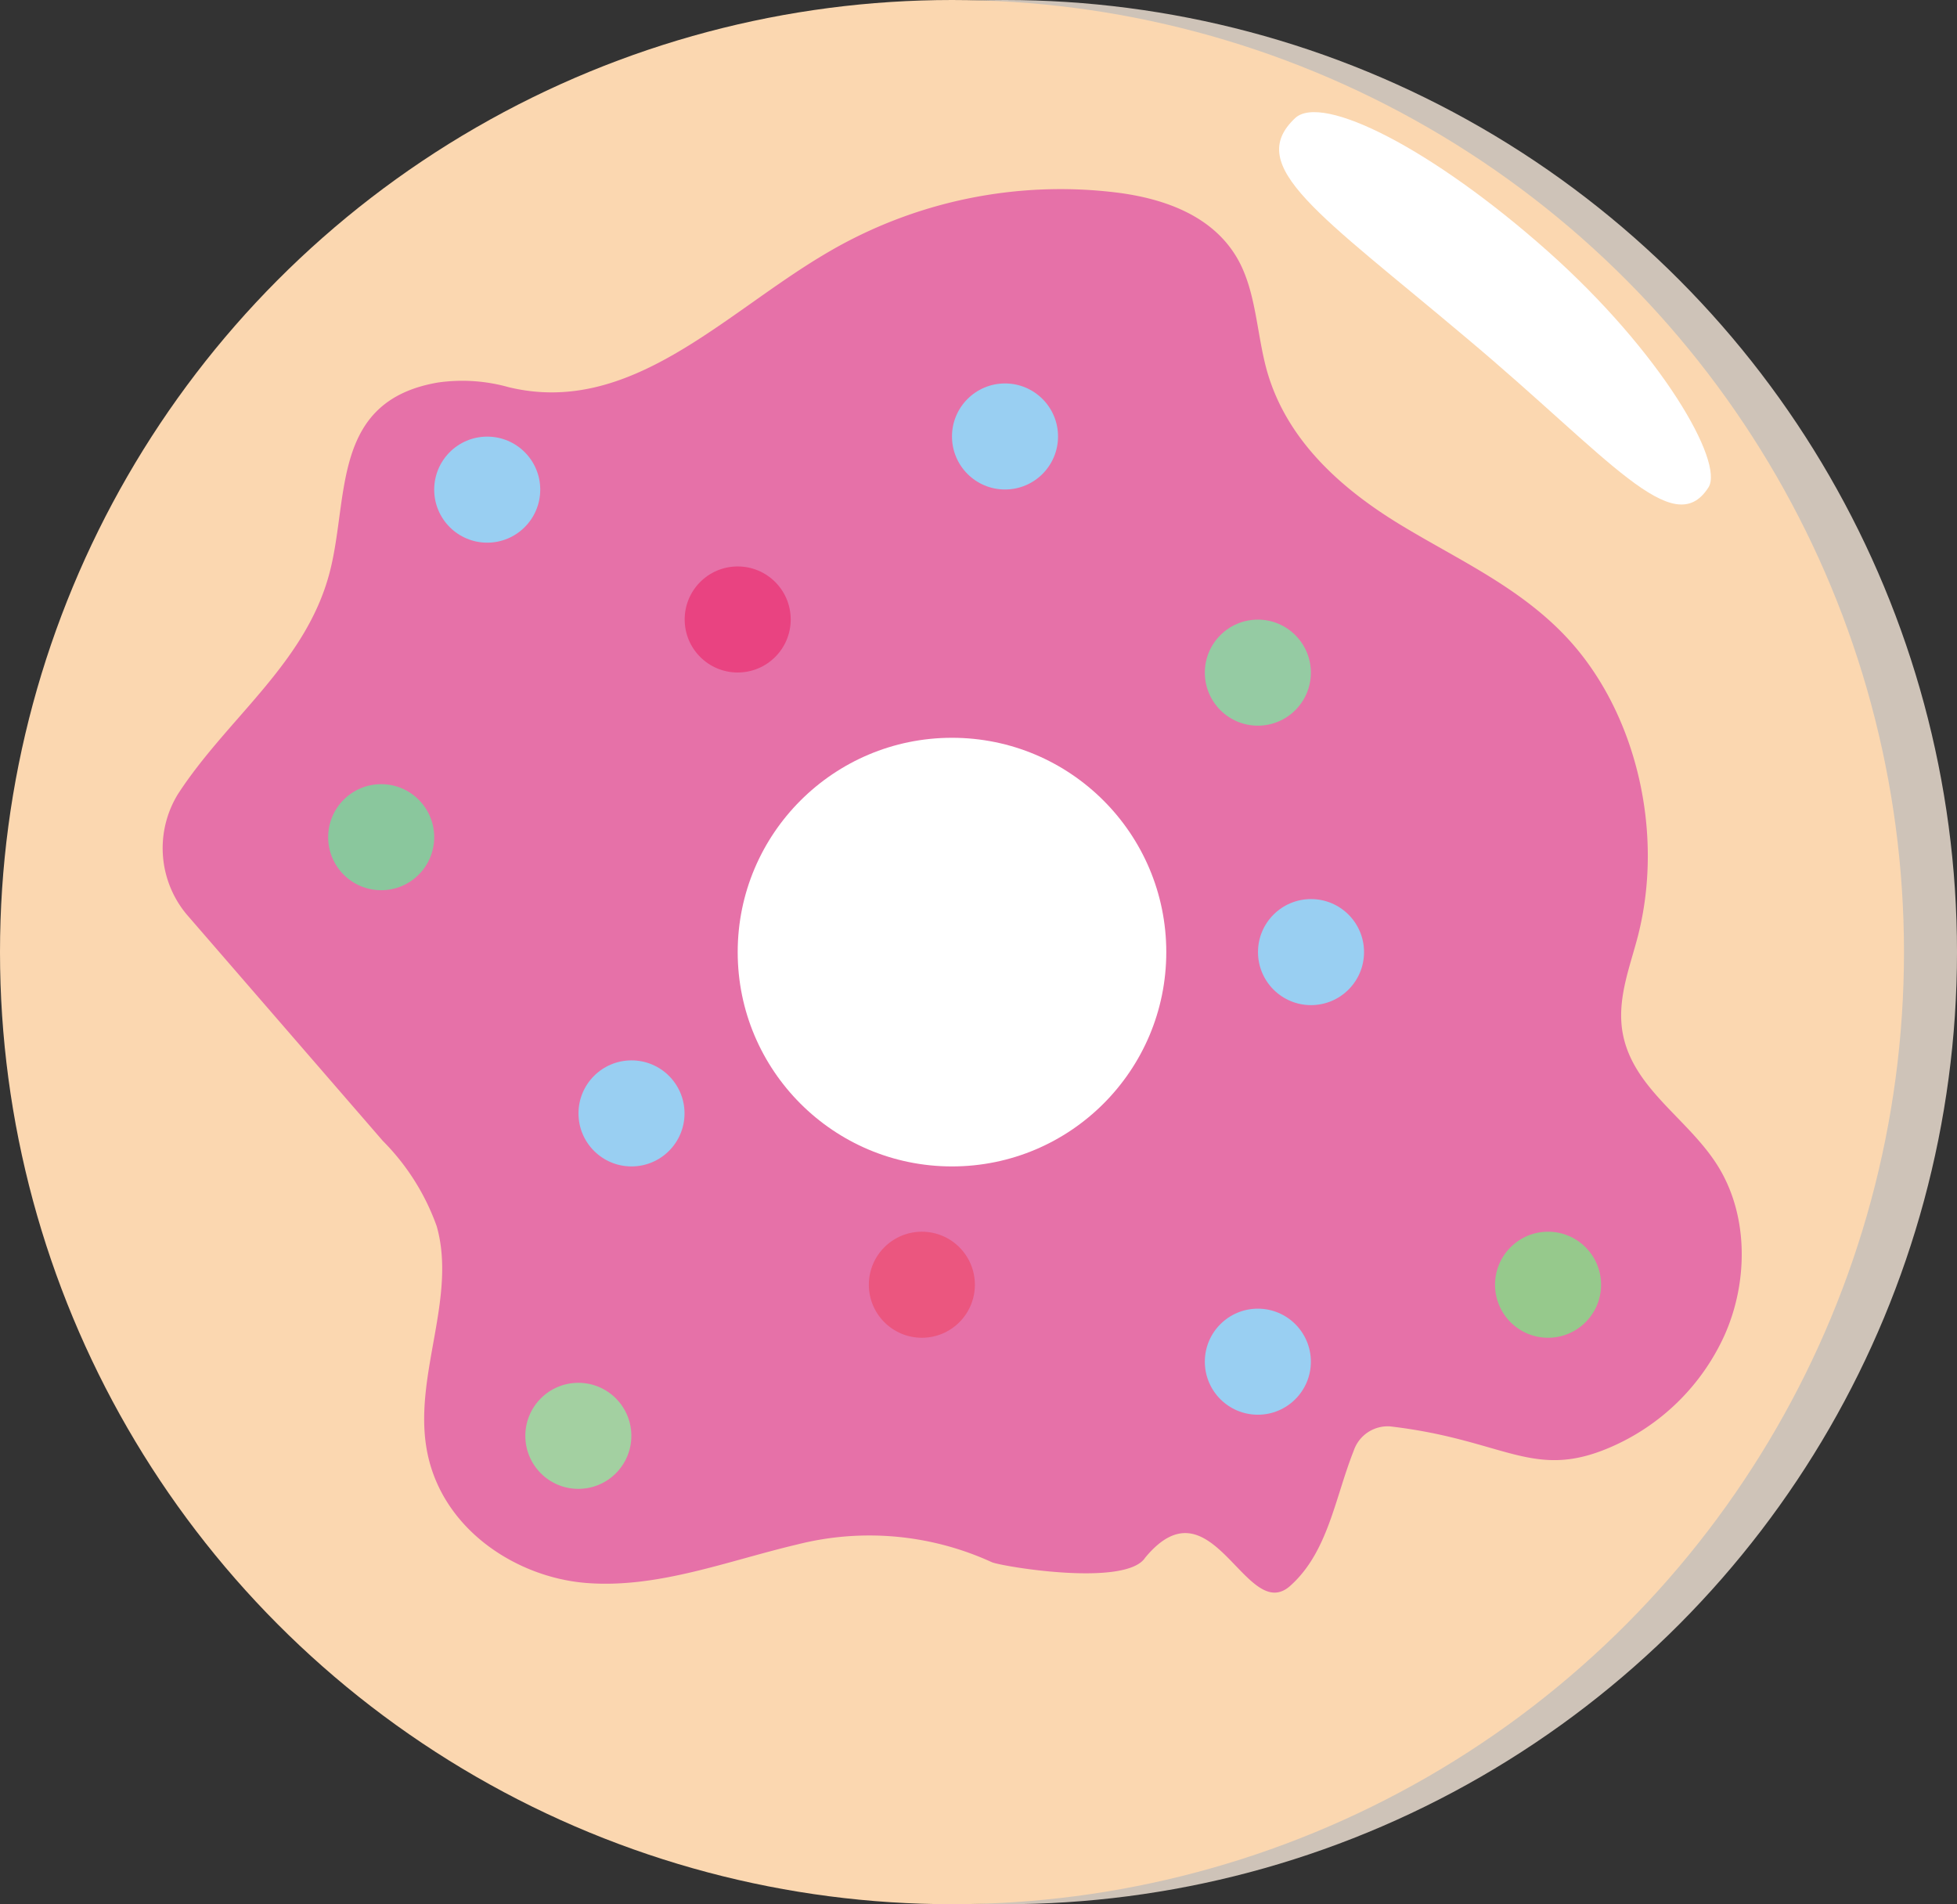 <svg id="Layer_1" data-name="Layer 1" xmlns="http://www.w3.org/2000/svg" viewBox="0 0 132.51 128.92"><rect x="0" y="0" width="132.51" height="128.92" fill="#333333" stroke="none"/><defs><style>.cls-1{fill:#cec3b8;}.cls-2{fill:#fbd7b0;}.cls-3{fill:#e671a8;}.cls-4{fill:#fff;}.cls-5{fill:#99cff2;}.cls-6{fill:#e94381;}.cls-7{fill:#8ac79d;}.cls-8{fill:#a3d0a1;}.cls-9{fill:#eb567f;}.cls-10{fill:#96c98c;}.cls-11{fill:#95cba3;}</style></defs><circle class="cls-1" cx="68.05" cy="64.46" r="64.46"/><circle class="cls-2" cx="64.46" cy="64.46" r="64.46"/><path class="cls-3" d="M54,104.56c-4.75,1.12-9.48,3-14.32,2.61s-10-3.79-10.83-9.3c-.75-4.93,2.07-10.09.72-14.85a15.64,15.64,0,0,0-3.65-5.78L12.64,61.91a7,7,0,0,1-.59-8.15l0,0c3.34-5.15,8.66-8.84,10.27-15,1.33-5.08.08-11.61,7.32-12.86a11.6,11.6,0,0,1,4.79.31c8.22,2,14.5-4.91,21.41-9A31.15,31.15,0,0,1,75.8,13.06c3.1.42,6.46,1.58,8.1,4.65,1.18,2.23,1.2,5,1.91,7.48,1.38,4.75,5.17,8,9,10.33s8,4.18,11.2,7.56c4.74,5,6.72,13.2,4.89,20.31-.52,2-1.32,4-1.09,6.12.47,4.08,4.49,6.13,6.55,9.5s2,7.86.39,11.43A15,15,0,0,1,109,98c-5.22,2.24-7.12-.53-14.88-1.43a2.43,2.43,0,0,0-2.46,1.65c-1.28,3.23-1.74,6.85-4.28,9.13-3,2.72-5.29-7.39-9.84-1.89-1.31,2-9.65.6-10.37.31A19.91,19.91,0,0,0,54,104.56Z"/><circle class="cls-4" cx="64.46" cy="64.46" r="14.51"/><circle class="cls-5" cx="68.05" cy="29.55" r="3.59"/><circle class="cls-5" cx="32.99" cy="33.15" r="3.59"/><circle class="cls-6" cx="49.95" cy="41.94" r="3.59"/><circle class="cls-7" cx="25.81" cy="56.68" r="3.59"/><circle class="cls-5" cx="42.76" cy="75.38" r="3.59"/><circle class="cls-8" cx="39.16" cy="97.21" r="3.59"/><circle class="cls-9" cx="62.42" cy="86.98" r="3.59"/><circle class="cls-10" cx="104.82" cy="86.98" r="3.59"/><circle class="cls-5" cx="88.77" cy="64.46" r="3.59"/><circle class="cls-5" cx="85.17" cy="92.19" r="3.59"/><circle class="cls-11" cx="85.17" cy="45.54" r="3.59"/><path class="cls-4" d="M115.68,33c-2.37,3.71-6.71-2-16.33-10.07C89.33,14.48,84.23,11.26,87.69,8c1.83-1.72,9.37,2.13,17.1,9S116.76,31.31,115.68,33Z"/></svg>
